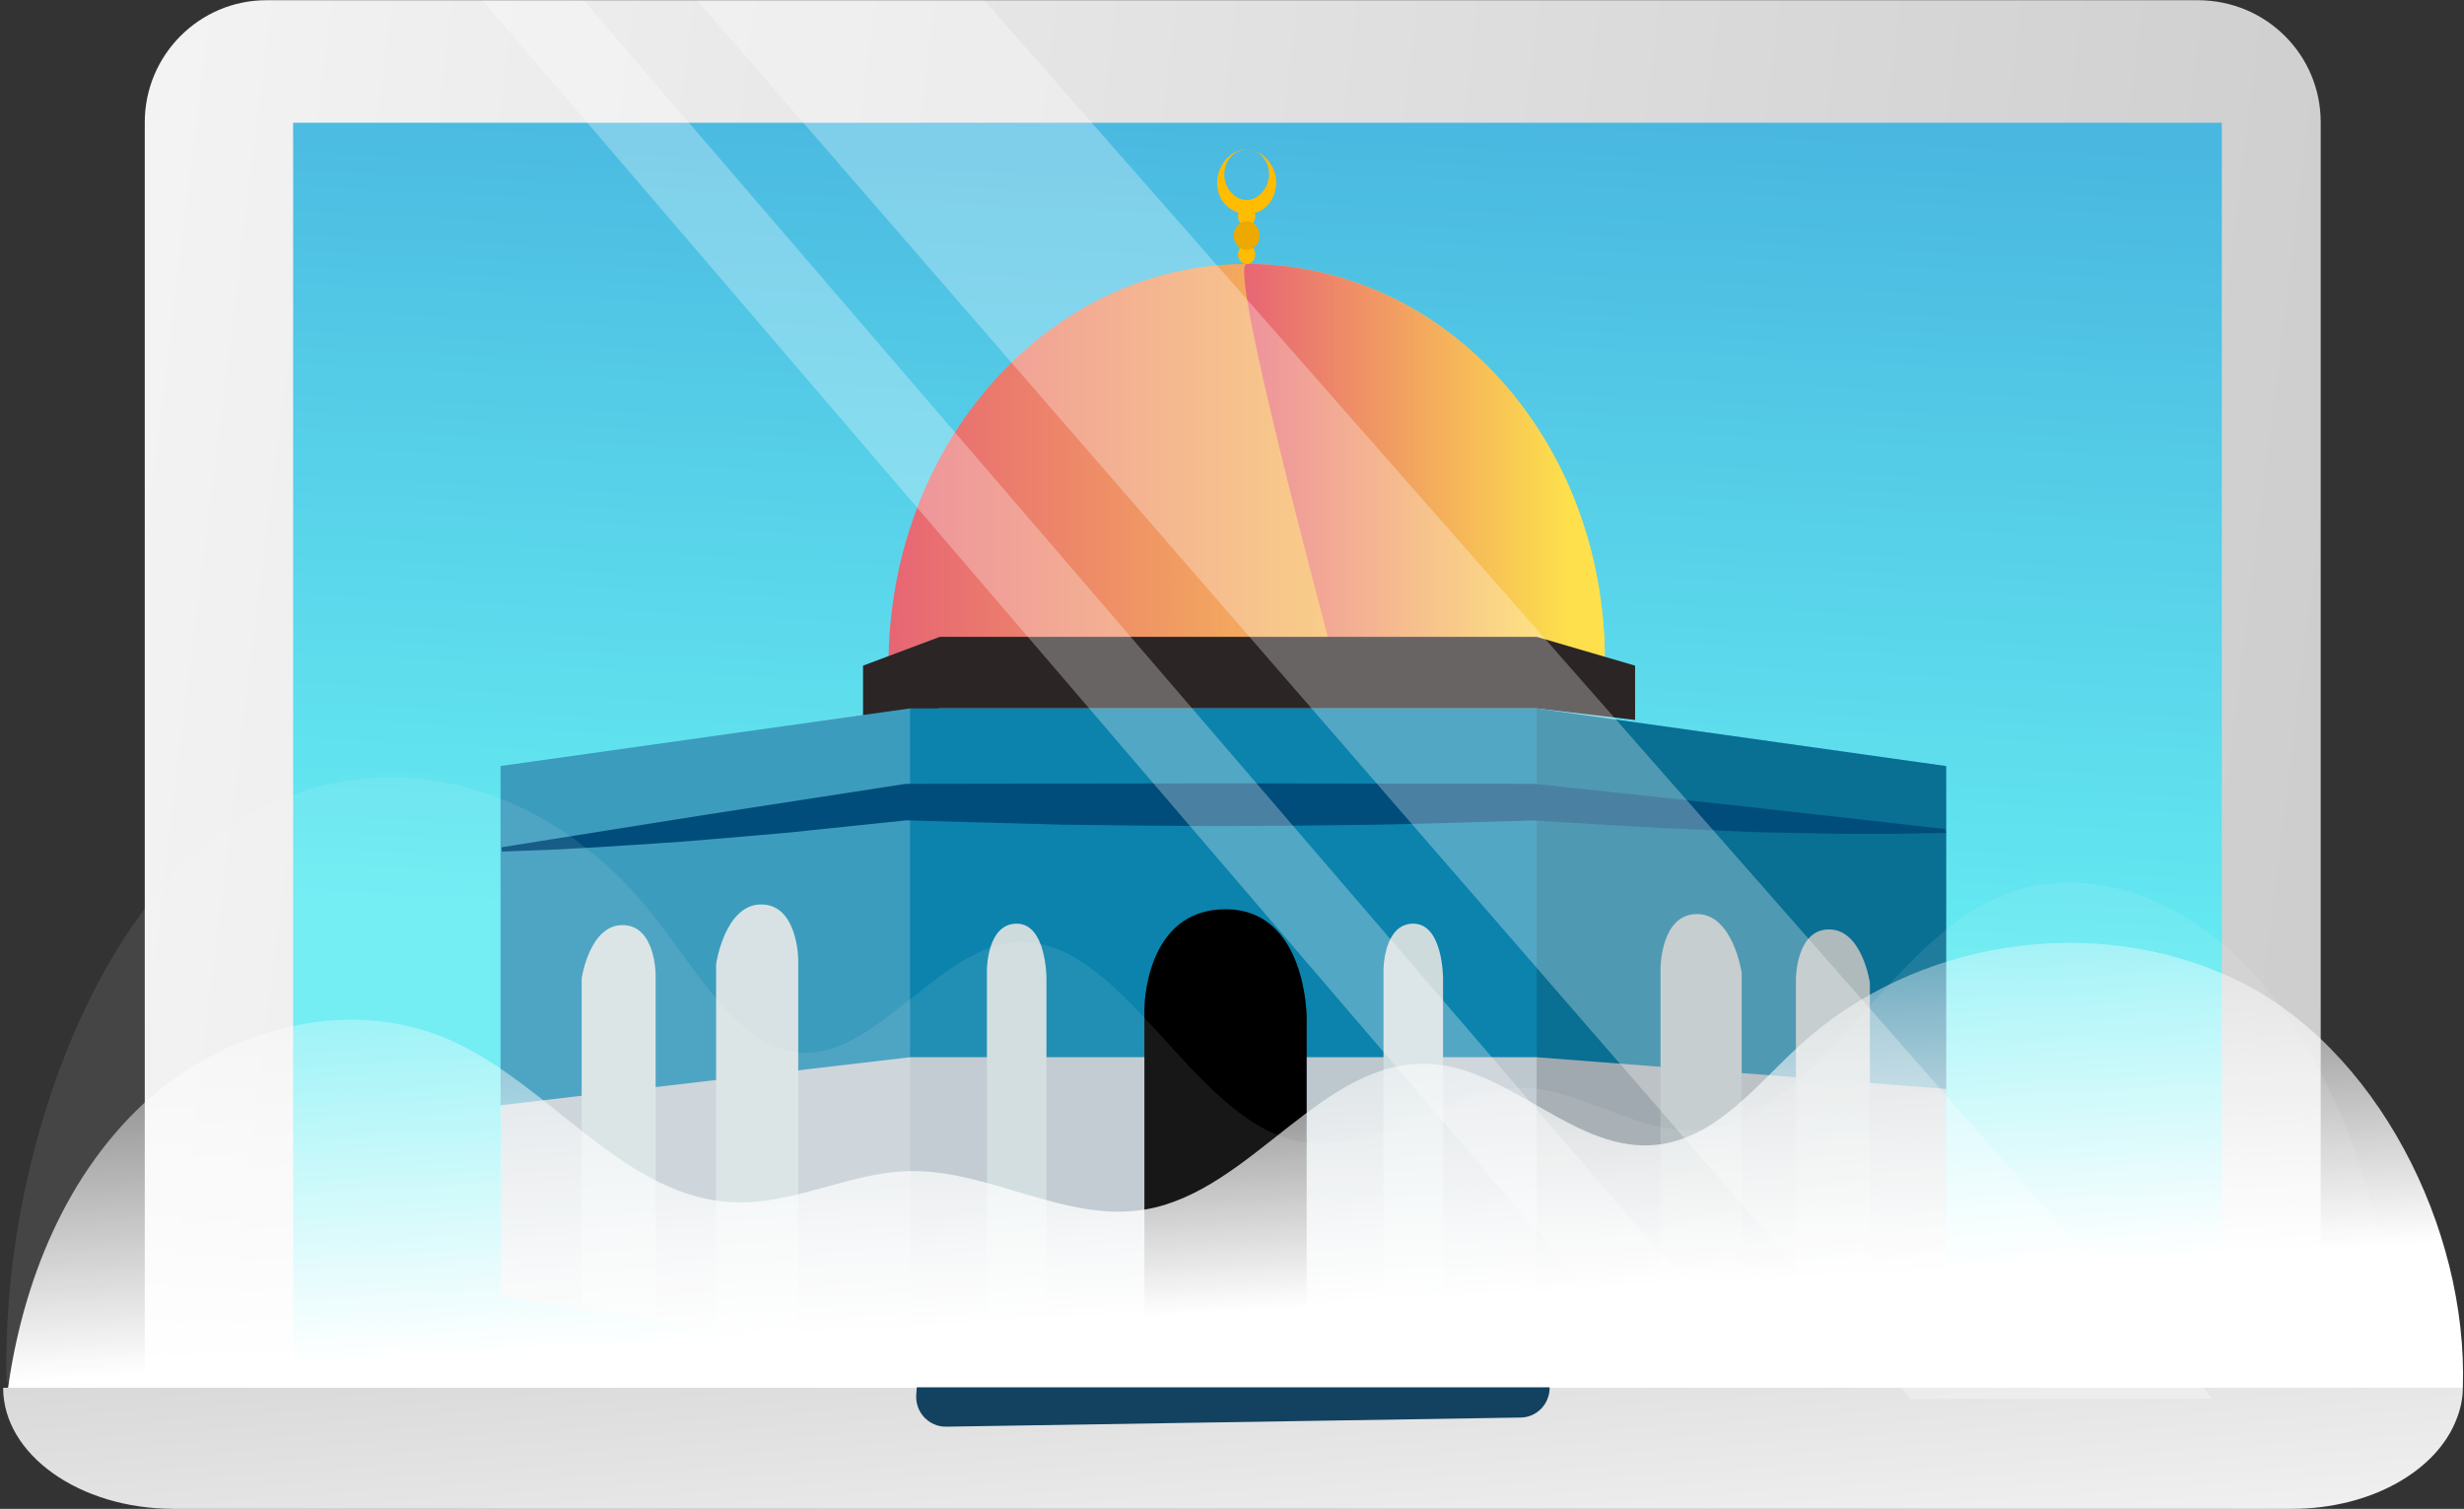 <svg width="227" height="139" viewBox="0 0 227 139" fill="none" xmlns="http://www.w3.org/2000/svg">
<rect x="0" y="0" width="227" height="139" fill="#333333" stroke="none"/>
<path d="M213.799 11.263V128.864H13.337V11.263C13.337 5.067 18.38 0.021 24.528 0.021H202.564C208.801 0.065 213.799 5.067 213.799 11.263Z" fill="url(#paint0_linear)"/>
<path d="M27.005 133.423H204.687V11.308H27.005V133.423Z" fill="url(#paint1_linear)"/>
<path fill-rule="evenodd" clip-rule="evenodd" d="M179.209 119.437V70.661L141.39 65.261H83.667L46.202 70.661V119.437L83.623 125.589H141.833L179.209 119.437Z" fill="#BCC7CE"/>
<path fill-rule="evenodd" clip-rule="evenodd" d="M114.851 24.32C133.075 24.32 147.848 40.431 147.848 60.88L114.585 58.667L81.853 61.322C81.853 40.874 96.627 24.32 114.851 24.32Z" fill="url(#paint2_linear)"/>
<path fill-rule="evenodd" clip-rule="evenodd" d="M114.851 24.32C133.075 24.32 147.848 40.431 147.848 60.88L122.459 59.198C122.503 59.198 113.037 24.32 114.851 24.32Z" fill="url(#paint3_linear)"/>
<path fill-rule="evenodd" clip-rule="evenodd" d="M150.635 66.324V61.322L141.567 58.667H86.586L79.509 61.322V66.324L86.586 65.261H141.567L150.635 66.324Z" fill="#2B2525"/>
<path fill-rule="evenodd" clip-rule="evenodd" d="M179.297 100.316L141.567 97.395H83.844L46.114 101.821V70.573L83.844 65.261H141.567L179.297 70.573V100.316Z" fill="#0B83AD"/>
<path fill-rule="evenodd" clip-rule="evenodd" d="M53.589 120.233V90.136C53.589 90.136 54.297 85.223 57.349 85.223C60.401 85.223 60.401 89.782 60.401 89.782V121.384L53.589 120.233Z" fill="#CEDBDD"/>
<path fill-rule="evenodd" clip-rule="evenodd" d="M65.974 122.358V88.808C65.974 88.808 66.77 83.32 70.132 83.32C73.493 83.32 73.538 88.366 73.538 88.366V123.597L65.974 122.358Z" fill="#CEDBDD"/>
<path fill-rule="evenodd" clip-rule="evenodd" d="M172.265 120.676V90.534C172.265 90.534 171.557 85.621 168.505 85.621C165.453 85.621 165.453 90.18 165.453 90.18V121.827L172.265 120.676Z" fill="#CEDBDD"/>
<path fill-rule="evenodd" clip-rule="evenodd" d="M160.454 122.712V89.605C160.454 89.605 159.658 84.205 156.341 84.205C152.979 84.205 152.979 89.207 152.979 89.207V123.996L160.454 122.712Z" fill="#CEDBDD"/>
<path opacity="0.15" fill-rule="evenodd" clip-rule="evenodd" d="M141.567 65.261V125.589L179.297 119.437V70.573L141.567 65.261Z" fill="black"/>
<path opacity="0.2" fill-rule="evenodd" clip-rule="evenodd" d="M83.844 65.261V125.589L46.114 119.437V70.573L83.844 65.261Z" fill="white"/>
<path fill-rule="evenodd" clip-rule="evenodd" d="M132.942 125.589V90.092C132.942 90.092 132.942 85.09 130.199 85.09C127.457 85.09 127.457 89.339 127.457 89.339V125.589H132.942Z" fill="#CEDBDD"/>
<path fill-rule="evenodd" clip-rule="evenodd" d="M120.38 125.589V93.721C120.38 93.721 120.38 83.763 112.905 83.763C105.429 83.763 105.429 92.924 105.429 92.924V125.589H120.38Z" fill="black"/>
<path fill-rule="evenodd" clip-rule="evenodd" d="M96.406 125.589V90.092C96.406 90.092 96.406 85.09 93.663 85.09C90.921 85.09 90.921 89.339 90.921 89.339V125.589H96.406Z" fill="#CEDBDD"/>
<path d="M114.851 24.32C115.291 24.32 115.647 23.924 115.647 23.435C115.647 22.946 115.291 22.55 114.851 22.55C114.411 22.55 114.055 22.946 114.055 23.435C114.055 23.924 114.411 24.32 114.851 24.32Z" fill="#FFBC00"/>
<path d="M114.851 20.824C115.291 20.824 115.647 20.427 115.647 19.938C115.647 19.45 115.291 19.053 114.851 19.053C114.411 19.053 114.055 19.45 114.055 19.938C114.055 20.427 114.411 20.824 114.851 20.824Z" fill="#FFBC00"/>
<path d="M114.851 23.037C115.51 23.037 116.045 22.442 116.045 21.709C116.045 20.976 115.51 20.381 114.851 20.381C114.191 20.381 113.657 20.976 113.657 21.709C113.657 22.442 114.191 23.037 114.851 23.037Z" fill="#EDA900"/>
<path d="M114.851 13.786C114.187 13.786 113.568 14.14 113.214 14.671C112.86 15.203 112.728 15.867 112.816 16.442C112.993 17.637 113.966 18.434 114.851 18.434C115.735 18.434 116.664 17.637 116.885 16.442C116.974 15.867 116.885 15.203 116.487 14.671C116.178 14.14 115.514 13.742 114.851 13.786ZM114.851 13.786C116.178 13.786 117.372 14.981 117.549 16.442C117.637 17.15 117.461 17.991 117.018 18.611C116.576 19.274 115.735 19.761 114.851 19.717C113.966 19.717 113.17 19.23 112.683 18.611C112.197 17.947 112.064 17.15 112.153 16.442C112.374 14.937 113.524 13.742 114.851 13.786Z" fill="#FFBC00"/>
<path d="M179.297 76.725C177.705 76.769 176.113 76.769 174.52 76.814H169.743L164.966 76.725C163.374 76.681 161.781 76.681 160.189 76.592L155.412 76.371C153.82 76.327 152.227 76.238 150.635 76.15L141.125 75.574H141.435C136.613 75.707 131.792 75.884 126.971 75.973L119.716 76.061L112.462 76.105L105.208 76.061L97.954 75.973L83.49 75.574L83.932 75.53L74.555 76.504C73.007 76.681 71.415 76.814 69.866 76.946L65.178 77.345C63.63 77.478 62.037 77.61 60.445 77.699L55.712 78.009L50.979 78.274C49.387 78.319 47.839 78.407 46.246 78.451L46.202 78.053L64.824 75.087L83.446 72.21H83.49H83.534L112.462 72.166L141.39 72.21L160.278 74.246L179.165 76.371L179.297 76.725Z" fill="#004D7C"/>
<path opacity="0.29" d="M164.48 128.864L53.81 0.065H44.477L154.837 128.864H164.48Z" fill="white"/>
<path d="M226.892 127.846C227.378 113.152 218.93 96.421 205.925 90.225C192.921 84.028 176.378 86.551 165.718 96.377C161.737 100.051 158.066 104.831 152.714 105.45C145.283 106.336 139.267 98.457 131.792 98.014C121.84 97.439 115.337 109.788 105.474 111.426C98.175 112.665 91.098 107.708 83.711 107.885C78.315 108.017 73.184 110.939 67.743 110.762C57.526 110.452 50.714 99.829 41.337 95.757C32.004 91.685 20.68 94.784 13.16 101.732C5.685 108.726 1.748 118.994 0.554 129.307L226.892 127.846Z" fill="url(#paint4_linear)"/>
<g opacity="0.3">
<path opacity="0.3" d="M0.598 127.315C0.112 107.398 8.383 84.603 21.078 76.194C33.817 67.784 49.962 71.192 60.356 84.559C64.249 89.516 67.876 96.067 73.051 96.908C80.305 98.103 86.188 87.392 93.487 86.817C103.218 86.02 109.587 102.795 119.23 105.052C126.351 106.734 133.296 99.962 140.506 100.228C145.814 100.405 150.812 104.344 156.12 104.123C166.116 103.68 172.751 89.295 181.951 83.763C191.063 78.274 202.166 82.435 209.464 91.906C216.762 101.378 220.655 115.365 221.761 129.351L0.598 127.315Z" fill="white"/>
</g>
<path d="M226.892 127.846H0.289C0.289 133.999 7.322 139 15.991 139H211.145C218.399 139 224.503 135.503 226.317 130.723C226.67 129.838 226.892 128.864 226.892 127.846Z" fill="url(#paint5_linear)"/>
<path d="M142.762 127.846C142.762 129.351 141.567 130.59 140.063 130.59L87.206 131.431C85.569 131.476 84.242 130.059 84.419 128.377L84.463 127.802H142.762V127.846Z" fill="#134261"/>
<path opacity="0.29" d="M203.846 128.864L90.7 0.065H64.249L176.024 128.864H203.846Z" fill="white"/>
<defs>
<linearGradient id="paint0_linear" x1="223.822" y1="78.711" x2="-55.483" y2="44.32" gradientUnits="userSpaceOnUse">
<stop stop-color="#CCCCCC"/>
<stop offset="1" stop-color="white"/>
</linearGradient>
<linearGradient id="paint1_linear" x1="119.034" y1="9.145" x2="115.066" y2="87.667" gradientUnits="userSpaceOnUse">
<stop stop-color="#49B7E0"/>
<stop offset="1" stop-color="#66ECF2"/>
</linearGradient>
<linearGradient id="paint2_linear" x1="147.871" y1="42.821" x2="81.866" y2="42.821" gradientUnits="userSpaceOnUse">
<stop offset="0.1" stop-color="#FDE04C"/>
<stop offset="1" stop-color="#E76574"/>
</linearGradient>
<linearGradient id="paint3_linear" x1="147.871" y1="42.601" x2="114.632" y2="42.601" gradientUnits="userSpaceOnUse">
<stop offset="0.1" stop-color="#FDE04C"/>
<stop offset="1" stop-color="#E76574"/>
</linearGradient>
<linearGradient id="paint4_linear" x1="110.775" y1="75.411" x2="113.376" y2="120.898" gradientUnits="userSpaceOnUse">
<stop stop-color="white" stop-opacity="0"/>
<stop offset="0.999" stop-color="white"/>
</linearGradient>
<linearGradient id="paint5_linear" x1="112.066" y1="105.972" x2="115.924" y2="162.152" gradientUnits="userSpaceOnUse">
<stop stop-color="#CCCCCC"/>
<stop offset="1" stop-color="white"/>
</linearGradient>
</defs>
</svg>
